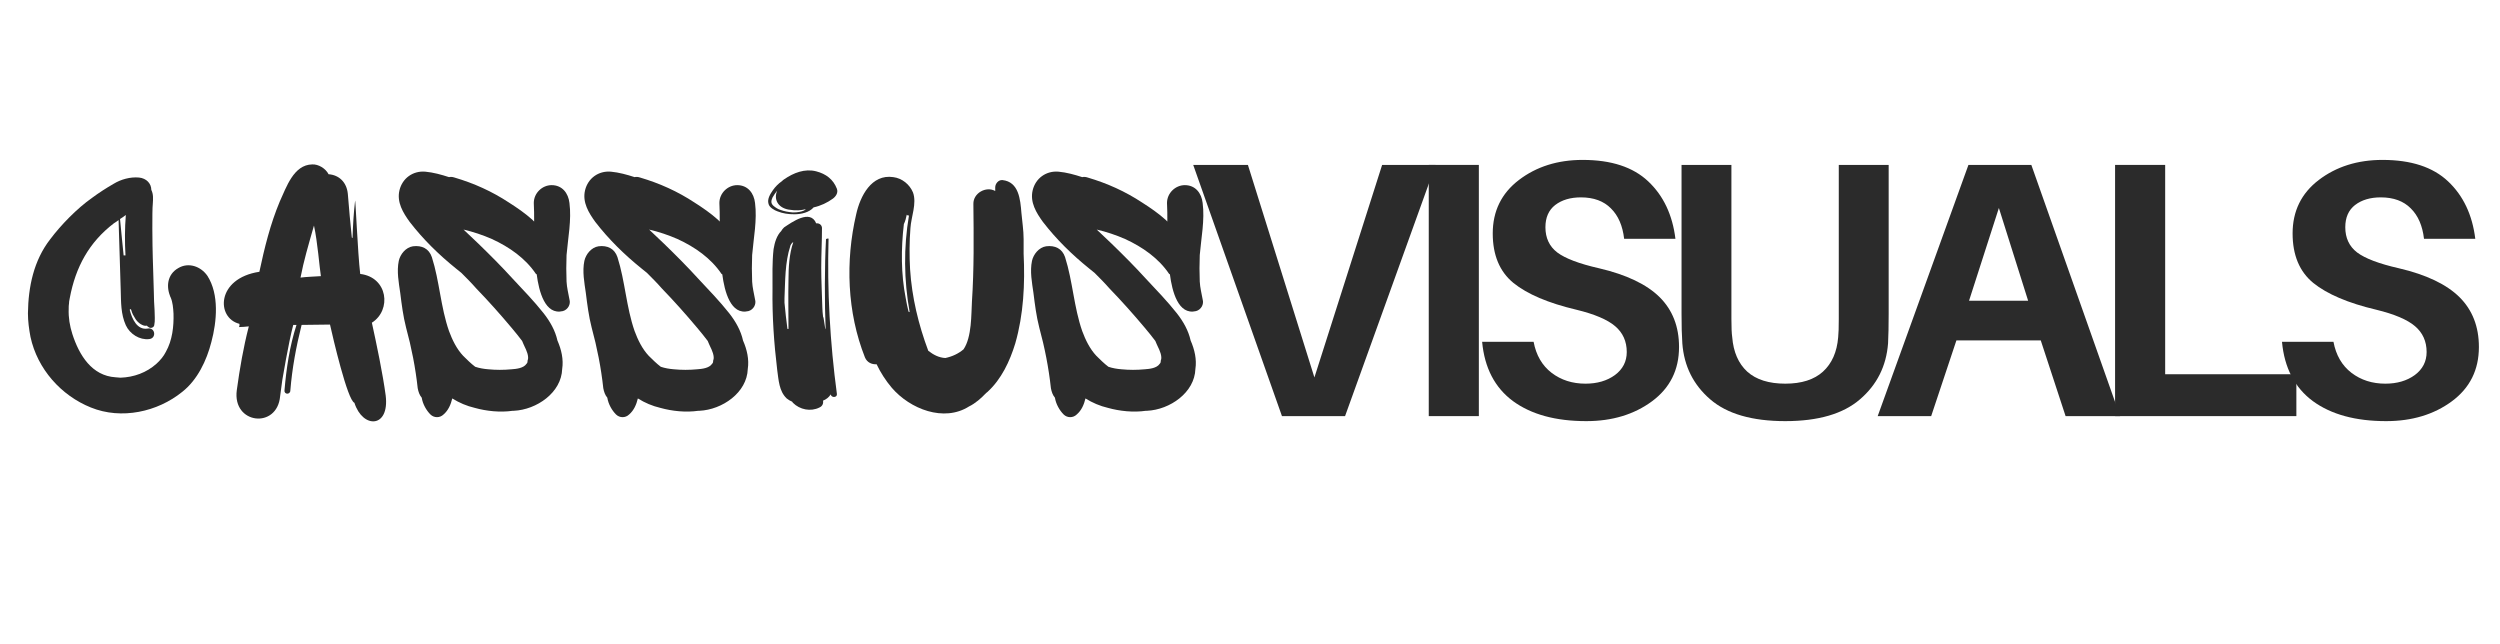 <svg xmlns="http://www.w3.org/2000/svg" xmlns:xlink="http://www.w3.org/1999/xlink" width="260" zoomAndPan="magnify" viewBox="0 0 194.88 50.25" height="67" preserveAspectRatio="xMidYMid meet" version="1.0"><defs><g/><clipPath id="e7d6506500"><path d="M 177 12 L 193.387 12 L 193.387 33 L 177 33 Z M 177 12 " clip-rule="nonzero"/></clipPath></defs><g fill="#2b2b2b" fill-opacity="1"><g transform="translate(2.431, 32.269)"><g><path d="M 13.684 -10.758 C 13.172 -11.496 12.207 -11.836 11.41 -11.355 C 10.559 -10.871 10.445 -9.906 10.816 -9.082 C 10.984 -8.688 11.016 -8.262 11.043 -7.805 C 11.07 -6.812 10.957 -5.734 10.445 -4.824 C 10.277 -4.484 9.992 -4.145 9.707 -3.891 C 8.941 -3.207 7.949 -2.84 6.898 -2.809 C 6.785 -2.809 6.641 -2.84 6.527 -2.84 C 4.684 -2.953 3.691 -4.543 3.152 -6.215 C 2.953 -6.84 2.84 -7.492 2.867 -8.176 C 2.867 -8.316 2.867 -8.488 2.895 -8.629 C 2.895 -8.801 2.922 -8.801 2.953 -9.027 C 3.406 -11.441 4.457 -13.371 6.387 -14.848 C 6.527 -14.93 6.641 -15.016 6.758 -15.102 L 6.926 -9.621 C 6.953 -8.715 6.926 -7.777 7.324 -6.898 C 7.637 -6.215 8.402 -5.734 9.141 -5.82 C 9.738 -5.875 9.621 -6.758 9.027 -6.641 C 8.203 -6.5 7.805 -7.41 7.637 -8.062 L 7.637 -8.148 L 7.723 -8.148 C 7.777 -7.977 7.836 -7.777 7.949 -7.609 C 8.117 -7.266 8.375 -6.984 8.742 -6.871 C 8.801 -6.871 8.887 -6.84 8.969 -6.871 C 9 -6.812 9.055 -6.785 9.141 -6.727 C 9.281 -6.641 9.508 -6.727 9.539 -6.898 C 9.621 -7.266 9.566 -7.664 9.566 -8.062 C 9.539 -8.516 9.508 -9 9.508 -9.48 L 9.426 -12.18 C 9.395 -13.086 9.367 -15.867 9.426 -16.352 C 9.453 -16.777 9.48 -17.117 9.312 -17.457 C 9.312 -17.941 8.941 -18.367 8.344 -18.422 C 7.664 -18.48 6.953 -18.281 6.387 -17.941 C 5.789 -17.598 5.223 -17.23 4.684 -16.832 C 3.52 -16.012 2.27 -14.734 1.418 -13.598 C 0.141 -11.949 -0.285 -9.906 -0.312 -7.836 C -0.312 -7.211 -0.227 -6.586 -0.113 -5.988 C 0.426 -3.492 2.27 -1.418 4.598 -0.484 C 6.984 0.484 9.793 -0.141 11.723 -1.703 C 12.914 -2.641 13.625 -4.145 13.996 -5.594 C 14.422 -7.184 14.617 -9.312 13.684 -10.758 Z M 7.324 -15.5 C 7.238 -14.449 7.238 -13.398 7.297 -12.348 L 7.152 -12.348 C 7.066 -13.285 6.953 -14.223 6.871 -15.188 C 7.012 -15.273 7.184 -15.387 7.324 -15.5 Z M 10.785 -9.141 C 10.785 -9.168 10.758 -9.195 10.758 -9.195 C 10.758 -9.168 10.785 -9.168 10.785 -9.141 Z M 10.816 -9.082 C 10.816 -9.113 10.785 -9.113 10.785 -9.141 C 10.785 -9.113 10.785 -9.113 10.816 -9.082 Z M 10.816 -9.082 "/></g></g></g><g fill="#2b2b2b" fill-opacity="1"><g transform="translate(17.192, 32.269)"><g><path d="M 10.391 -0.852 C 11.043 1.191 13.145 1.137 12.832 -1.418 C 12.605 -3.121 12.121 -5.422 11.754 -7.098 C 13.312 -8.09 13 -10.645 10.844 -10.902 C 10.645 -12.605 10.473 -16.891 10.445 -16.605 C 10.332 -15.668 10.277 -14.676 10.246 -13.711 C 10.219 -13.711 10.219 -13.711 10.191 -13.738 C 10.078 -14.848 9.965 -16.012 9.879 -17.145 C 9.793 -18.055 9.195 -18.621 8.375 -18.68 C 8.148 -19.133 7.578 -19.473 7.098 -19.445 C 5.648 -19.418 5.082 -17.656 4.57 -16.551 C 3.832 -14.789 3.379 -12.945 2.98 -11.07 C -0.398 -10.559 -0.398 -7.465 1.418 -7.012 C 1.449 -6.926 1.418 -6.812 1.391 -6.758 C 1.617 -6.758 1.902 -6.785 2.156 -6.812 C 1.73 -5.168 1.449 -3.52 1.219 -1.844 C 0.852 0.824 4.371 1.219 4.598 -1.363 L 4.77 -2.641 C 4.77 -2.641 5.25 -5.535 5.621 -6.926 L 5.875 -6.926 C 5.336 -5.25 5.082 -3.52 4.938 -1.816 C 4.91 -1.477 5.395 -1.477 5.395 -1.816 C 5.535 -3.547 5.848 -5.223 6.273 -6.926 L 8.488 -6.953 C 8.715 -5.934 9.852 -1.051 10.391 -0.852 Z M 6.188 -10.617 C 6.445 -11.949 6.785 -13.086 7.238 -14.676 C 7.523 -13.371 7.664 -11.441 7.777 -10.73 C 7.379 -10.703 6.586 -10.672 6.188 -10.617 Z M 6.188 -10.617 "/></g></g></g><g fill="#2b2b2b" fill-opacity="1"><g transform="translate(30.533, 32.269)"><g><path d="M 13.598 -10.305 C 13.57 -10.984 13.57 -11.668 13.598 -12.375 C 13.711 -13.711 13.996 -15.102 13.824 -16.438 C 13.738 -17.203 13.258 -17.828 12.434 -17.828 C 11.695 -17.828 11.043 -17.203 11.043 -16.438 C 11.07 -15.953 11.07 -15.469 11.07 -14.988 L 10.93 -15.129 C 10.359 -15.641 9.738 -16.066 9.113 -16.465 C 7.777 -17.344 6.387 -17.969 4.855 -18.422 C 4.684 -18.48 4.543 -18.48 4.43 -18.453 C 3.832 -18.648 3.207 -18.82 2.582 -18.879 C 1.617 -18.961 0.793 -18.367 0.566 -17.43 C 0.34 -16.492 0.852 -15.668 1.363 -14.961 C 2.414 -13.598 3.633 -12.406 4.969 -11.328 L 5.395 -10.984 C 5.789 -10.59 6.188 -10.191 6.559 -9.766 C 7.523 -8.77 8.43 -7.75 9.312 -6.699 C 9.594 -6.359 9.879 -6.02 10.133 -5.676 C 10.191 -5.508 10.277 -5.363 10.332 -5.223 C 10.445 -4.996 10.703 -4.457 10.559 -4.145 C 10.559 -4.059 10.559 -3.973 10.473 -3.891 C 10.246 -3.547 9.68 -3.492 9.312 -3.465 C 8.688 -3.406 8.09 -3.406 7.492 -3.465 C 7.152 -3.492 6.812 -3.547 6.473 -3.66 C 6.133 -3.918 5.82 -4.23 5.535 -4.512 C 5.023 -5.055 4.684 -5.762 4.43 -6.445 C 3.777 -8.316 3.691 -10.332 3.094 -12.207 C 2.867 -12.887 2.301 -13.145 1.617 -13.059 C 1.051 -12.973 0.625 -12.434 0.512 -11.922 C 0.34 -11.098 0.512 -10.219 0.625 -9.426 C 0.738 -8.516 0.852 -7.609 1.078 -6.727 C 1.504 -5.168 1.816 -3.578 1.988 -1.988 C 2.043 -1.703 2.129 -1.449 2.301 -1.25 C 2.383 -0.738 2.668 -0.254 2.98 0.059 C 3.266 0.34 3.719 0.34 4.004 0.059 C 4.371 -0.254 4.57 -0.711 4.684 -1.191 C 5.223 -0.852 5.82 -0.598 6.445 -0.453 C 7.352 -0.199 8.43 -0.086 9.395 -0.227 L 9.48 -0.227 C 11.27 -0.312 13.199 -1.645 13.258 -3.492 C 13.371 -4.23 13.199 -4.996 12.887 -5.707 C 12.719 -6.473 12.32 -7.184 11.809 -7.836 C 11.07 -8.77 10.219 -9.652 9.395 -10.531 C 8.543 -11.469 7.637 -12.375 6.727 -13.258 L 5.562 -14.363 C 6.301 -14.191 7.066 -13.938 7.777 -13.625 C 9.141 -13 10.391 -12.121 11.211 -10.902 C 11.242 -10.902 11.242 -10.871 11.27 -10.871 C 11.441 -9.539 11.922 -7.664 13.312 -8.004 C 13.711 -8.117 13.938 -8.543 13.824 -8.914 C 13.738 -9.395 13.625 -9.82 13.598 -10.305 Z M 13.598 -10.305 "/></g></g></g><g fill="#2b2b2b" fill-opacity="1"><g transform="translate(45.009, 32.269)"><g><path d="M 13.598 -10.305 C 13.57 -10.984 13.57 -11.668 13.598 -12.375 C 13.711 -13.711 13.996 -15.102 13.824 -16.438 C 13.738 -17.203 13.258 -17.828 12.434 -17.828 C 11.695 -17.828 11.043 -17.203 11.043 -16.438 C 11.07 -15.953 11.07 -15.469 11.07 -14.988 L 10.93 -15.129 C 10.359 -15.641 9.738 -16.066 9.113 -16.465 C 7.777 -17.344 6.387 -17.969 4.855 -18.422 C 4.684 -18.48 4.543 -18.48 4.43 -18.453 C 3.832 -18.648 3.207 -18.82 2.582 -18.879 C 1.617 -18.961 0.793 -18.367 0.566 -17.43 C 0.34 -16.492 0.852 -15.668 1.363 -14.961 C 2.414 -13.598 3.633 -12.406 4.969 -11.328 L 5.395 -10.984 C 5.789 -10.59 6.188 -10.191 6.559 -9.766 C 7.523 -8.77 8.43 -7.75 9.312 -6.699 C 9.594 -6.359 9.879 -6.02 10.133 -5.676 C 10.191 -5.508 10.277 -5.363 10.332 -5.223 C 10.445 -4.996 10.703 -4.457 10.559 -4.145 C 10.559 -4.059 10.559 -3.973 10.473 -3.891 C 10.246 -3.547 9.68 -3.492 9.312 -3.465 C 8.688 -3.406 8.09 -3.406 7.492 -3.465 C 7.152 -3.492 6.812 -3.547 6.473 -3.66 C 6.133 -3.918 5.82 -4.23 5.535 -4.512 C 5.023 -5.055 4.684 -5.762 4.43 -6.445 C 3.777 -8.316 3.691 -10.332 3.094 -12.207 C 2.867 -12.887 2.301 -13.145 1.617 -13.059 C 1.051 -12.973 0.625 -12.434 0.512 -11.922 C 0.34 -11.098 0.512 -10.219 0.625 -9.426 C 0.738 -8.516 0.852 -7.609 1.078 -6.727 C 1.504 -5.168 1.816 -3.578 1.988 -1.988 C 2.043 -1.703 2.129 -1.449 2.301 -1.25 C 2.383 -0.738 2.668 -0.254 2.98 0.059 C 3.266 0.34 3.719 0.34 4.004 0.059 C 4.371 -0.254 4.57 -0.711 4.684 -1.191 C 5.223 -0.852 5.82 -0.598 6.445 -0.453 C 7.352 -0.199 8.43 -0.086 9.395 -0.227 L 9.48 -0.227 C 11.27 -0.312 13.199 -1.645 13.258 -3.492 C 13.371 -4.23 13.199 -4.996 12.887 -5.707 C 12.719 -6.473 12.32 -7.184 11.809 -7.836 C 11.07 -8.77 10.219 -9.652 9.395 -10.531 C 8.543 -11.469 7.637 -12.375 6.727 -13.258 L 5.562 -14.363 C 6.301 -14.191 7.066 -13.938 7.777 -13.625 C 9.141 -13 10.391 -12.121 11.211 -10.902 C 11.242 -10.902 11.242 -10.871 11.27 -10.871 C 11.441 -9.539 11.922 -7.664 13.312 -8.004 C 13.711 -8.117 13.938 -8.543 13.824 -8.914 C 13.738 -9.395 13.625 -9.82 13.598 -10.305 Z M 13.598 -10.305 "/></g></g></g><g fill="#2b2b2b" fill-opacity="1"><g transform="translate(59.485, 32.269)"><g><path d="M 0.398 -16.379 C 0.453 -16.094 0.852 -15.867 1.105 -15.781 C 1.531 -15.613 1.957 -15.555 2.414 -15.555 C 2.953 -15.555 3.578 -15.699 3.918 -16.094 C 4.457 -16.207 4.996 -16.465 5.422 -16.777 C 5.648 -16.945 5.848 -17.23 5.734 -17.543 C 5.449 -18.281 4.883 -18.707 4.117 -18.906 C 3.234 -19.133 2.355 -18.793 1.617 -18.281 C 1.562 -18.254 1.504 -18.195 1.449 -18.141 C 1.164 -17.941 0.938 -17.715 0.738 -17.43 C 0.539 -17.145 0.285 -16.746 0.398 -16.379 Z M 2.301 -15.699 C 1.957 -15.727 1.645 -15.781 1.336 -15.895 C 1.137 -15.953 0.965 -16.066 0.793 -16.207 C 0.566 -16.406 0.598 -16.605 0.711 -16.863 C 0.824 -17.059 0.938 -17.23 1.078 -17.402 C 0.793 -16.746 1.105 -16.094 1.93 -15.926 C 2.582 -15.812 2.953 -15.867 3.293 -15.953 C 3.32 -15.953 3.121 -15.699 2.301 -15.699 Z M 5.25 -1.504 C 5.309 -1.219 5.762 -1.25 5.734 -1.531 C 5.195 -5.562 4.969 -9.594 5.082 -13.652 C 5.082 -13.684 4.883 -13.652 4.883 -13.598 C 4.77 -11.582 4.77 -8.602 4.855 -6.586 C 4.797 -6.586 4.711 -7.578 4.656 -7.551 C 4.629 -7.805 4.598 -8.062 4.598 -8.262 C 4.57 -9.312 4.512 -10.359 4.512 -11.383 C 4.512 -12.434 4.57 -13.457 4.57 -14.504 C 4.543 -14.762 4.316 -14.875 4.117 -14.848 C 3.66 -15.98 2.215 -14.93 1.617 -14.535 C 1.531 -14.449 1.449 -14.363 1.391 -14.25 C 1.051 -13.91 0.879 -13.371 0.793 -12.832 C 0.68 -11.809 0.711 -10.758 0.711 -9.738 C 0.68 -7.609 0.824 -5.508 1.078 -3.406 C 1.191 -2.613 1.219 -1.762 1.816 -1.191 C 1.957 -1.078 2.102 -0.992 2.242 -0.938 L 2.301 -0.852 C 2.84 -0.312 3.691 -0.141 4.371 -0.484 C 4.629 -0.598 4.684 -0.824 4.656 -1.023 C 4.883 -1.105 5.109 -1.277 5.25 -1.504 Z M 2.102 -13.086 C 2.102 -13.145 2.215 -13.312 2.301 -13.371 L 2.328 -13.371 C 2.016 -12.461 1.957 -11.41 1.957 -10.445 C 1.93 -9.168 1.957 -7.891 1.957 -6.613 L 1.875 -6.613 C 1.789 -7.297 1.703 -7.977 1.645 -8.656 C 1.645 -8.688 1.645 -8.688 1.645 -8.715 L 1.645 -9 C 1.703 -10.305 1.676 -11.809 2.102 -13.086 Z M 2.102 -13.086 "/></g></g></g><g fill="#2b2b2b" fill-opacity="1"><g transform="translate(65.446, 32.269)"><g><path d="M 13.684 -5.48 C 14.336 -7.75 14.449 -10.133 14.336 -12.488 L 14.336 -13.625 C 14.336 -14.309 14.223 -14.988 14.164 -15.668 C 14.078 -16.719 13.965 -18.082 12.688 -18.223 C 12.375 -18.254 12.121 -17.941 12.121 -17.656 L 12.121 -17.371 C 11.41 -17.77 10.391 -17.203 10.418 -16.352 C 10.445 -13.797 10.473 -11.27 10.305 -8.742 C 10.246 -7.777 10.305 -5.988 9.652 -5.023 C 9.254 -4.684 8.77 -4.457 8.23 -4.344 C 7.723 -4.371 7.297 -4.598 6.898 -4.91 C 6.133 -6.953 5.621 -9.082 5.48 -11.27 C 5.422 -12.32 5.422 -13.398 5.508 -14.477 C 5.562 -15.355 6.02 -16.406 5.707 -17.258 C 5.449 -17.883 4.855 -18.367 4.172 -18.453 C 2.469 -18.707 1.59 -16.977 1.277 -15.555 C 0.426 -11.895 0.566 -7.918 1.957 -4.398 C 2.129 -3.973 2.527 -3.832 2.867 -3.859 C 3.18 -3.207 3.578 -2.582 4.059 -2.016 C 5.48 -0.367 8.117 0.68 10.078 -0.566 C 10.559 -0.793 11.07 -1.25 11.328 -1.531 C 11.383 -1.59 11.441 -1.645 11.523 -1.703 C 12.605 -2.695 13.258 -4.086 13.684 -5.48 Z M 5.395 -15.469 C 4.969 -12.973 4.996 -10.418 5.449 -7.918 C 5.422 -7.949 5.395 -7.949 5.363 -7.949 C 5.281 -8.289 5.195 -8.656 5.137 -9.027 C 4.77 -10.902 4.77 -12.859 4.996 -14.789 C 5.109 -15.016 5.168 -15.273 5.223 -15.527 C 5.25 -15.469 5.336 -15.441 5.395 -15.469 Z M 5.395 -15.469 "/></g></g></g><g fill="#2b2b2b" fill-opacity="1"><g transform="translate(79.923, 32.269)"><g><path d="M 13.598 -10.305 C 13.57 -10.984 13.57 -11.668 13.598 -12.375 C 13.711 -13.711 13.996 -15.102 13.824 -16.438 C 13.738 -17.203 13.258 -17.828 12.434 -17.828 C 11.695 -17.828 11.043 -17.203 11.043 -16.438 C 11.07 -15.953 11.07 -15.469 11.07 -14.988 L 10.93 -15.129 C 10.359 -15.641 9.738 -16.066 9.113 -16.465 C 7.777 -17.344 6.387 -17.969 4.855 -18.422 C 4.684 -18.48 4.543 -18.48 4.43 -18.453 C 3.832 -18.648 3.207 -18.82 2.582 -18.879 C 1.617 -18.961 0.793 -18.367 0.566 -17.43 C 0.34 -16.492 0.852 -15.668 1.363 -14.961 C 2.414 -13.598 3.633 -12.406 4.969 -11.328 L 5.395 -10.984 C 5.789 -10.59 6.188 -10.191 6.559 -9.766 C 7.523 -8.77 8.43 -7.75 9.312 -6.699 C 9.594 -6.359 9.879 -6.02 10.133 -5.676 C 10.191 -5.508 10.277 -5.363 10.332 -5.223 C 10.445 -4.996 10.703 -4.457 10.559 -4.145 C 10.559 -4.059 10.559 -3.973 10.473 -3.891 C 10.246 -3.547 9.68 -3.492 9.312 -3.465 C 8.688 -3.406 8.09 -3.406 7.492 -3.465 C 7.152 -3.492 6.812 -3.547 6.473 -3.66 C 6.133 -3.918 5.82 -4.23 5.535 -4.512 C 5.023 -5.055 4.684 -5.762 4.43 -6.445 C 3.777 -8.316 3.691 -10.332 3.094 -12.207 C 2.867 -12.887 2.301 -13.145 1.617 -13.059 C 1.051 -12.973 0.625 -12.434 0.512 -11.922 C 0.34 -11.098 0.512 -10.219 0.625 -9.426 C 0.738 -8.516 0.852 -7.609 1.078 -6.727 C 1.504 -5.168 1.816 -3.578 1.988 -1.988 C 2.043 -1.703 2.129 -1.449 2.301 -1.25 C 2.383 -0.738 2.668 -0.254 2.98 0.059 C 3.266 0.34 3.719 0.34 4.004 0.059 C 4.371 -0.254 4.57 -0.711 4.684 -1.191 C 5.223 -0.852 5.82 -0.598 6.445 -0.453 C 7.352 -0.199 8.43 -0.086 9.395 -0.227 L 9.48 -0.227 C 11.27 -0.312 13.199 -1.645 13.258 -3.492 C 13.371 -4.23 13.199 -4.996 12.887 -5.707 C 12.719 -6.473 12.32 -7.184 11.809 -7.836 C 11.07 -8.77 10.219 -9.652 9.395 -10.531 C 8.543 -11.469 7.637 -12.375 6.727 -13.258 L 5.562 -14.363 C 6.301 -14.191 7.066 -13.938 7.777 -13.625 C 9.141 -13 10.391 -12.121 11.211 -10.902 C 11.242 -10.902 11.242 -10.871 11.27 -10.871 C 11.441 -9.539 11.922 -7.664 13.312 -8.004 C 13.711 -8.117 13.938 -8.543 13.824 -8.914 C 13.738 -9.395 13.625 -9.82 13.598 -10.305 Z M 13.598 -10.305 "/></g></g></g><g fill="#2b2b2b" fill-opacity="1"><g transform="translate(92.105, 32.457)"><g><path d="M 12.75 0 L 7.828 0 L 0.906 -19.594 L 5.172 -19.594 L 10.359 -3.016 L 15.641 -19.594 L 19.812 -19.594 Z M 12.75 0 "/></g></g></g><g fill="#2b2b2b" fill-opacity="1"><g transform="translate(108.852, 32.457)"><g><path d="M 6.438 0 L 2.531 0 L 2.531 -19.594 L 6.438 -19.594 Z M 6.438 0 "/></g></g></g><g fill="#2b2b2b" fill-opacity="1"><g transform="translate(114.358, 32.457)"><g><path d="M 9.031 -19.984 C 11.258 -19.984 12.961 -19.426 14.141 -18.312 C 15.328 -17.195 16.035 -15.703 16.266 -13.828 L 12.266 -13.828 C 12.148 -14.848 11.805 -15.641 11.234 -16.203 C 10.672 -16.773 9.891 -17.062 8.891 -17.062 C 8.078 -17.062 7.41 -16.863 6.891 -16.469 C 6.379 -16.07 6.125 -15.492 6.125 -14.734 C 6.125 -13.898 6.43 -13.242 7.047 -12.766 C 7.672 -12.297 8.758 -11.883 10.312 -11.531 C 12.445 -11.031 14.02 -10.281 15.031 -9.281 C 16.039 -8.281 16.547 -6.984 16.547 -5.391 C 16.547 -3.609 15.844 -2.195 14.438 -1.156 C 13.039 -0.125 11.332 0.391 9.312 0.391 C 6.926 0.391 5.02 -0.129 3.594 -1.172 C 2.176 -2.223 1.375 -3.766 1.188 -5.797 L 5.203 -5.797 C 5.398 -4.754 5.867 -3.945 6.609 -3.375 C 7.348 -2.812 8.227 -2.531 9.25 -2.531 C 10.164 -2.531 10.93 -2.754 11.547 -3.203 C 12.16 -3.66 12.469 -4.258 12.469 -5 C 12.469 -5.832 12.164 -6.504 11.562 -7.016 C 10.969 -7.523 9.961 -7.953 8.547 -8.297 C 6.348 -8.816 4.707 -9.516 3.625 -10.391 C 2.551 -11.273 2.016 -12.562 2.016 -14.25 C 2.016 -15.988 2.695 -17.379 4.062 -18.422 C 5.426 -19.461 7.082 -19.984 9.031 -19.984 Z M 9.031 -19.984 "/></g></g></g><g fill="#2b2b2b" fill-opacity="1"><g transform="translate(128.834, 32.457)"><g><path d="M 18.422 -19.594 L 18.422 -7.984 C 18.422 -7.055 18.406 -6.285 18.375 -5.672 C 18.238 -3.898 17.508 -2.445 16.188 -1.312 C 14.875 -0.176 12.93 0.391 10.359 0.391 C 7.766 0.391 5.812 -0.176 4.5 -1.312 C 3.188 -2.445 2.461 -3.898 2.328 -5.672 C 2.285 -6.285 2.266 -7.055 2.266 -7.984 L 2.266 -19.594 L 6.156 -19.594 L 6.156 -7.578 C 6.156 -6.922 6.176 -6.445 6.219 -6.156 C 6.312 -5 6.703 -4.102 7.391 -3.469 C 8.086 -2.844 9.078 -2.531 10.359 -2.531 C 11.629 -2.531 12.609 -2.844 13.297 -3.469 C 13.992 -4.102 14.391 -5 14.484 -6.156 C 14.516 -6.445 14.531 -6.922 14.531 -7.578 L 14.531 -19.594 Z M 18.422 -19.594 "/></g></g></g><g fill="#2b2b2b" fill-opacity="1"><g transform="translate(145.978, 32.457)"><g><path d="M 13.141 -5.906 L 6.562 -5.906 L 4.594 0 L 0.422 0 L 7.5 -19.594 L 12.406 -19.594 L 19.328 0 L 15.078 0 Z M 9.875 -16.234 L 7.547 -9 L 12.156 -9 Z M 9.875 -16.234 "/></g></g></g><g fill="#2b2b2b" fill-opacity="1"><g transform="translate(162.385, 32.457)"><g><path d="M 16.672 -3.266 L 16.672 0 L 2.531 0 L 2.531 -19.594 L 6.438 -19.594 L 6.438 -3.266 Z M 16.672 -3.266 "/></g></g></g><g clip-path="url(#e7d6506500)"><g fill="#2b2b2b" fill-opacity="1"><g transform="translate(176.747, 32.457)"><g><path d="M 9.031 -19.984 C 11.258 -19.984 12.961 -19.426 14.141 -18.312 C 15.328 -17.195 16.035 -15.703 16.266 -13.828 L 12.266 -13.828 C 12.148 -14.848 11.805 -15.641 11.234 -16.203 C 10.672 -16.773 9.891 -17.062 8.891 -17.062 C 8.078 -17.062 7.41 -16.863 6.891 -16.469 C 6.379 -16.07 6.125 -15.492 6.125 -14.734 C 6.125 -13.898 6.43 -13.242 7.047 -12.766 C 7.672 -12.297 8.758 -11.883 10.312 -11.531 C 12.445 -11.031 14.02 -10.281 15.031 -9.281 C 16.039 -8.281 16.547 -6.984 16.547 -5.391 C 16.547 -3.609 15.844 -2.195 14.438 -1.156 C 13.039 -0.125 11.332 0.391 9.312 0.391 C 6.926 0.391 5.02 -0.129 3.594 -1.172 C 2.176 -2.223 1.375 -3.766 1.188 -5.797 L 5.203 -5.797 C 5.398 -4.754 5.867 -3.945 6.609 -3.375 C 7.348 -2.812 8.227 -2.531 9.25 -2.531 C 10.164 -2.531 10.93 -2.754 11.547 -3.203 C 12.16 -3.66 12.469 -4.258 12.469 -5 C 12.469 -5.832 12.164 -6.504 11.562 -7.016 C 10.969 -7.523 9.961 -7.953 8.547 -8.297 C 6.348 -8.816 4.707 -9.516 3.625 -10.391 C 2.551 -11.273 2.016 -12.562 2.016 -14.25 C 2.016 -15.988 2.695 -17.379 4.062 -18.422 C 5.426 -19.461 7.082 -19.984 9.031 -19.984 Z M 9.031 -19.984 "/></g></g></g></g></svg>